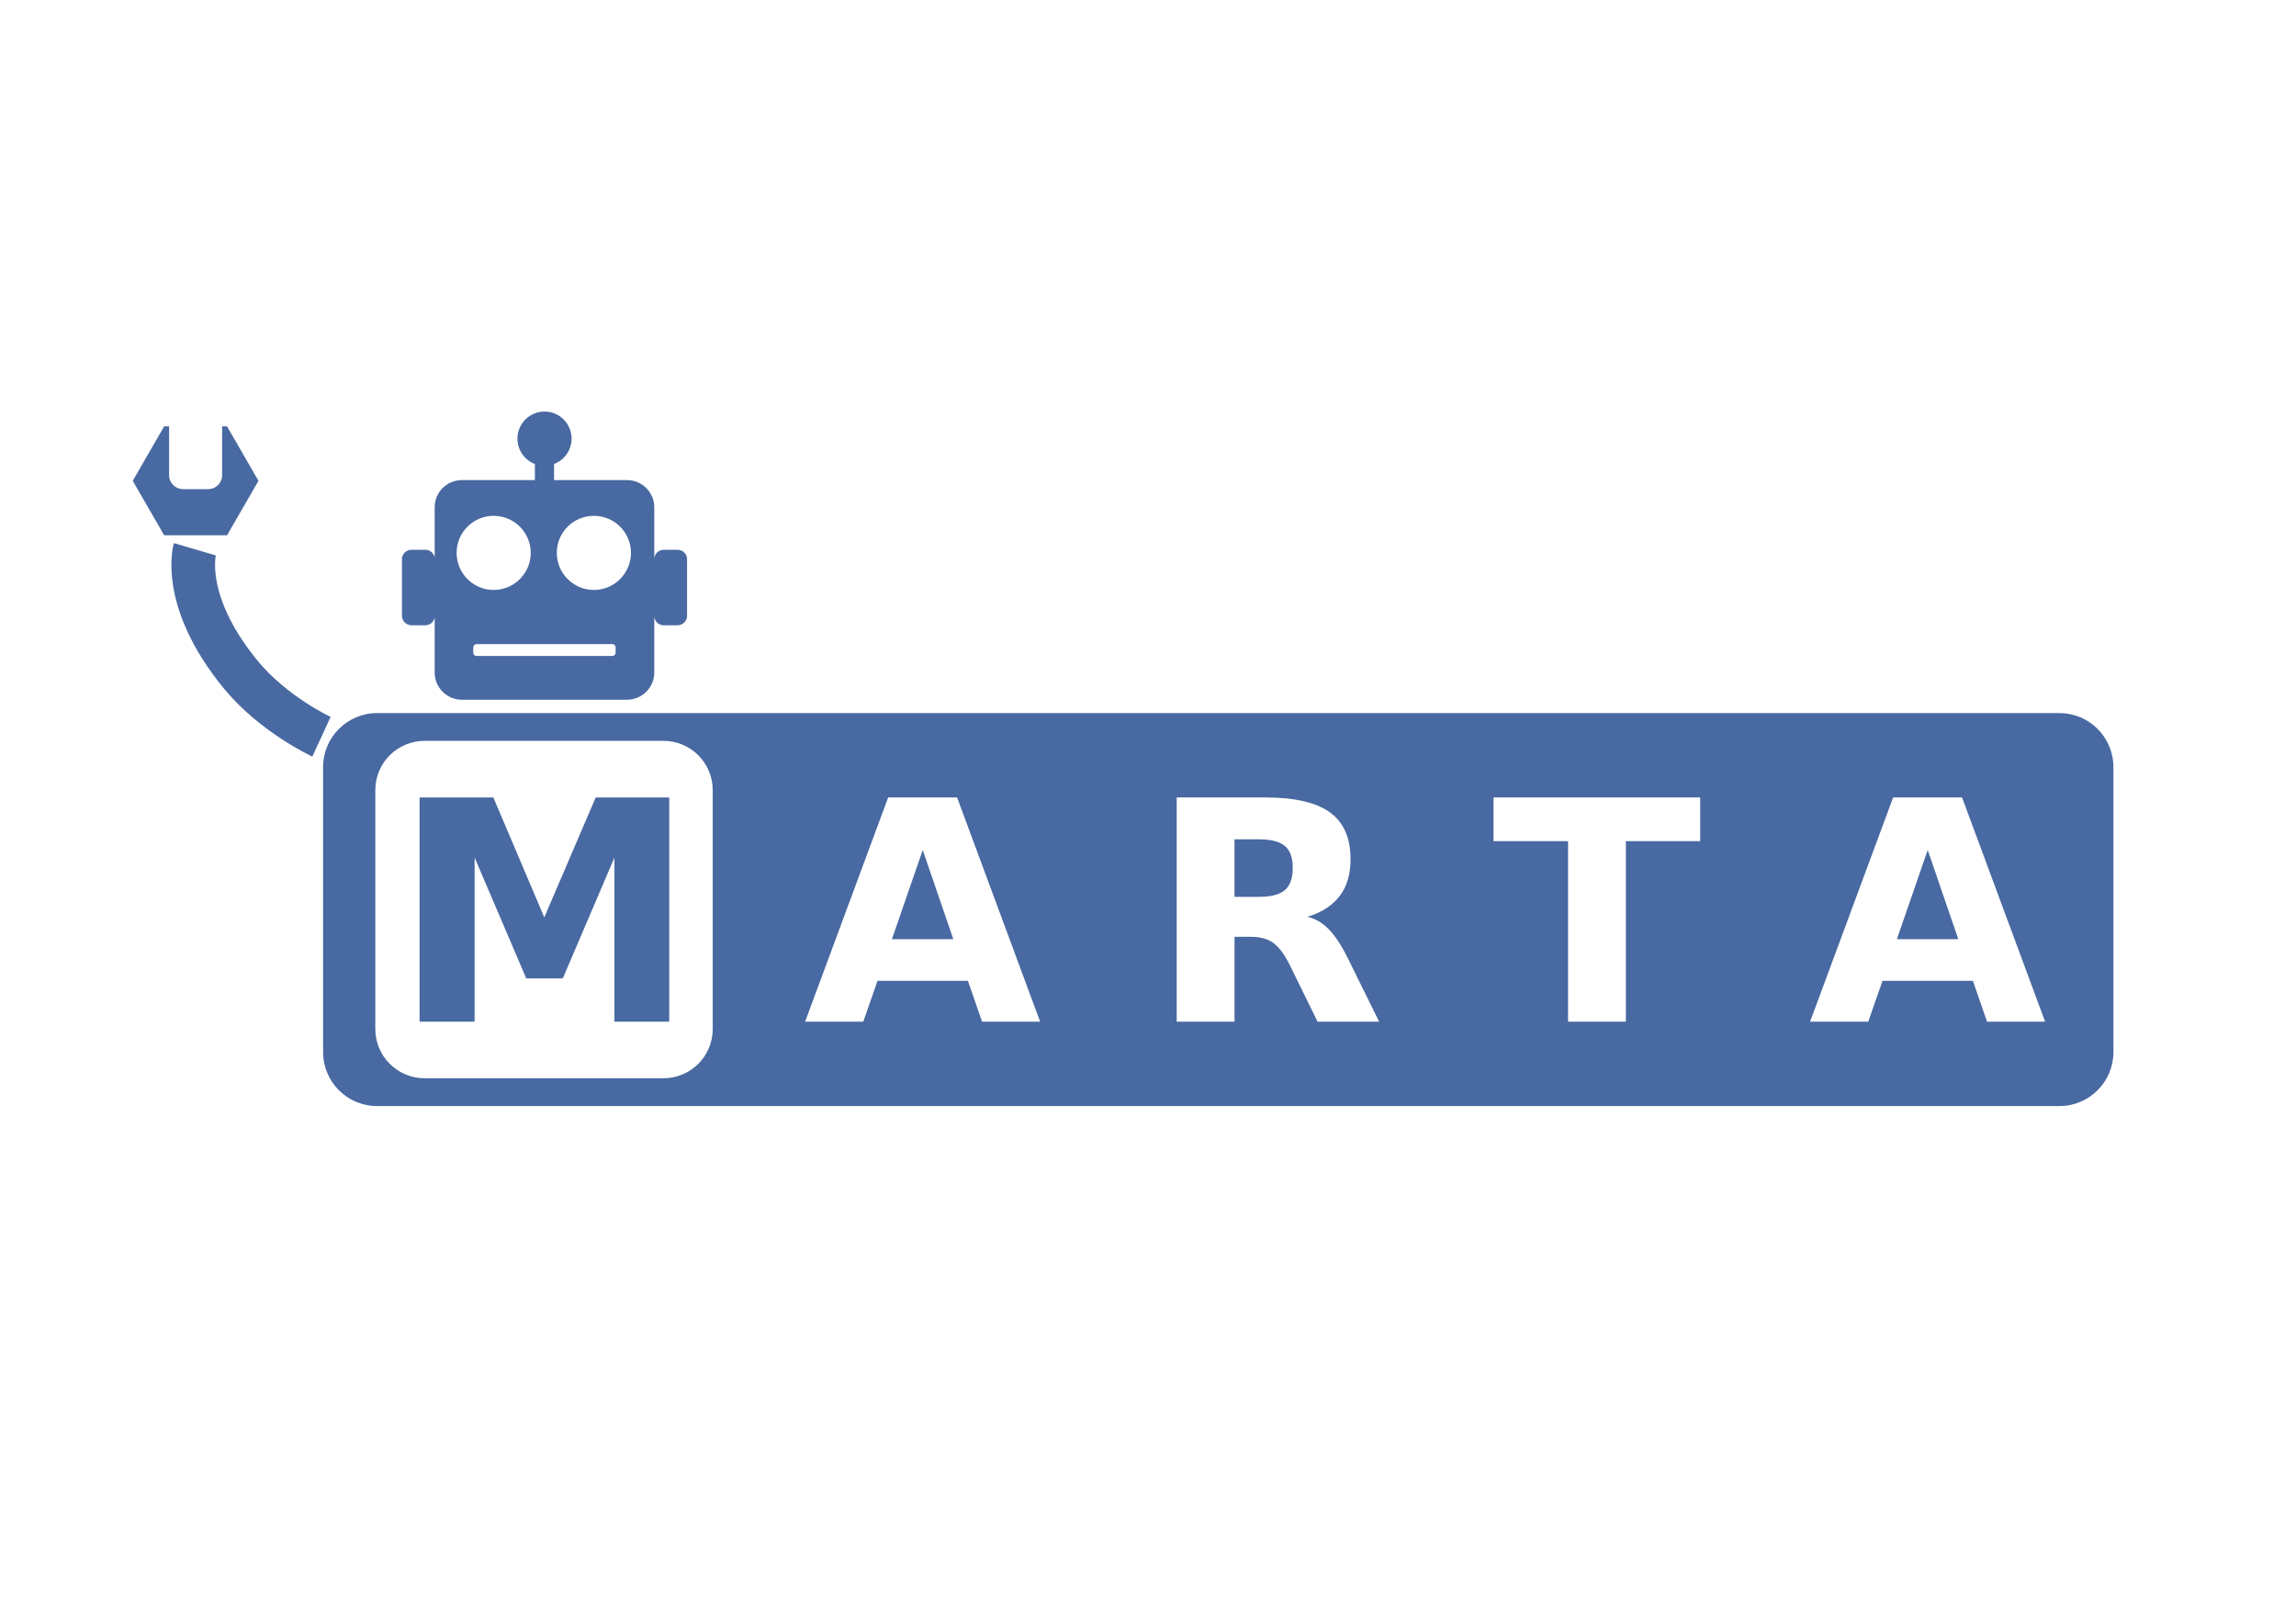 <?xml version="1.0" encoding="UTF-8" standalone="no"?>
<!-- Created with Inkscape (http://www.inkscape.org/) -->

<svg
   xmlns:dc="http://purl.org/dc/elements/1.1/"
   xmlns:cc="http://creativecommons.org/ns#"
   xmlns:rdf="http://www.w3.org/1999/02/22-rdf-syntax-ns#"
   xmlns:svg="http://www.w3.org/2000/svg"
   xmlns="http://www.w3.org/2000/svg"
   xmlns:sodipodi="http://sodipodi.sourceforge.net/DTD/sodipodi-0.dtd"
   xmlns:inkscape="http://www.inkscape.org/namespaces/inkscape"
   width="1052.362"
   height="744.094"
   id="svg2"
   version="1.1"
   inkscape:version="0.48.4 r9939"
   sodipodi:docname="marta_logo.svg">
  <defs
     id="defs4" />
  <sodipodi:namedview
     id="base"
     pagecolor="#ffffff"
     bordercolor="#666666"
     borderopacity="1.0"
     inkscape:pageopacity="0.0"
     inkscape:pageshadow="2"
     inkscape:zoom="0.80231747"
     inkscape:cx="470.90701"
     inkscape:cy="471.75839"
     inkscape:document-units="px"
     inkscape:current-layer="layer1"
     showgrid="false"
     inkscape:window-width="1323"
     inkscape:window-height="744"
     inkscape:window-x="43"
     inkscape:window-y="24"
     inkscape:window-maximized="1" />
  <g
     inkscape:label="Layer 1"
     inkscape:groupmode="layer"
     id="layer1"
     transform="translate(0,-308.268)">
    <g
       id="g3054"
       transform="translate(-7.478,-350.235)">
      <path
         id="rect3773-3-3"
         d="m 180.376,985.291 c -13.745,0 -24.812,11.067 -24.812,24.812 l 0,130.469 c 0,13.745 11.067,24.812 24.812,24.812 l 770.969,0 c 13.745,0 24.812,-11.067 24.812,-24.812 l 0,-130.469 c 0,-13.745 -11.067,-24.812 -24.812,-24.812 l -770.969,0 z m 21.75,12.719 109.406,0 c 12.533,0 22.625,10.092 22.625,22.625 l 0,109.375 c 0,12.533 -10.092,22.625 -22.625,22.625 l -109.406,0 c -12.533,0 -22.625,-10.092 -22.625,-22.625 l 0,-109.375 c 0,-12.533 10.092,-22.625 22.625,-22.625 z m 212.438,25.937 31.594,0 38.062,102.75 -26.625,0 -6.469,-18.719 -41.438,0 -6.531,18.719 -26.656,0 38.062,-102.75 z m 132.25,0 40.469,0 c 13.537,10e-5 23.432,2.27 29.719,6.812 6.332,4.543 9.5,11.711 9.5,21.531 -9e-5,6.792 -1.634,12.391 -4.938,16.75 -3.258,4.359 -8.205,7.56 -14.812,9.625 3.625,0.826 6.874,2.72 9.719,5.656 2.891,2.891 5.782,7.268 8.719,13.188 l 14.406,29.188 -28.219,0 -12.531,-25.531 c -2.524,-5.139 -5.103,-8.65 -7.719,-10.531 -2.57,-1.881 -5.999,-2.812 -10.312,-2.812 l -7.5,0 0,38.875 -26.5,0 0,-102.75 z m 145.219,0 94.719,0 0,20.031 -34.062,0 0,82.719 -26.5,0 0,-82.719 -34.156,0 0,-20.031 z m 183.156,0 31.594,0 38.062,102.75 -26.625,0 -6.469,-18.719 -41.438,0 -6.531,18.719 -26.656,0 38.062,-102.75 z m -301.875,19.188 0,26.375 11.125,0 c 5.552,0 9.551,-1.029 11.938,-3.094 2.432,-2.065 3.625,-5.461 3.625,-10.188 -7e-5,-4.681 -1.193,-8.043 -3.625,-10.062 -2.386,-2.019 -6.385,-3.031 -11.938,-3.031 l -11.125,0 z m -142.906,4.906 -14.125,40.875 28.156,0 -14.031,-40.875 z m 460.625,0 -14.125,40.875 28.156,0 -14.031,-40.875 z"
         style="fill:#002f7c;fill-opacity:0.717;stroke:none"
         inkscape:connector-curvature="0" />
      <path
         id="rect3797-9-6"
         d="m 257.052,847.107 c -6.852,0 -12.406,5.554 -12.406,12.406 0,5.31 3.31,9.854 8,11.625 l 0,7.375 -33.438,0 c -6.935,0 -12.5,5.565 -12.5,12.5 l 0,22.938 c -0.405,-1.99 -2.169,-3.5 -4.281,-3.5 l -6.344,0 c -2.414,0 -4.375,1.929 -4.375,4.344 l 0,25.875 c 0,2.414 1.96,4.375 4.375,4.375 l 6.344,0 c 2.113,0 3.876,-1.542 4.281,-3.531 l 0,25.156 c 0,6.935 5.565,12.5 12.5,12.5 l 75.625,0 c 6.935,0 12.531,-5.565 12.531,-12.5 l 0,-26 c 0,2.414 1.898,4.375 4.312,4.375 l 6.375,0 c 2.414,0 4.344,-1.96 4.344,-4.375 l 0,-25.875 c 0,-2.414 -1.929,-4.344 -4.344,-4.344 l -6.375,0 c -2.414,0 -4.312,1.929 -4.312,4.344 l 0,-23.781 c 0,-6.935 -5.597,-12.5 -12.531,-12.5 l -33.406,0 0,-7.375 c 4.69,-1.771 8.031,-6.315 8.031,-11.625 0,-6.852 -5.554,-12.406 -12.406,-12.406 z m -23.312,47.781 c 9.382,0 17,7.587 17,16.969 0,9.382 -7.618,17 -17,17 -9.382,0 -16.969,-7.618 -16.969,-17 0,-9.382 7.587,-16.969 16.969,-16.969 z m 45.938,0 c 9.382,0 17,7.587 17,16.969 0,9.382 -7.618,17 -17,17 -9.382,0 -17,-7.618 -17,-17 0,-9.382 7.618,-16.969 17,-16.969 z m -53.812,58.781 62.312,0 c 0.809,0 1.469,0.66 1.469,1.469 l 0,2.5 c 0,0.809 -0.66,1.469 -1.469,1.469 l -62.312,0 c -0.809,0 -1.469,-0.66 -1.469,-1.469 l 0,-2.5 c 0,-0.809 0.66,-1.469 1.469,-1.469 z"
         style="fill:#002f7c;fill-opacity:0.718;stroke:none"
         inkscape:connector-curvature="0" />
      <path
         sodipodi:nodetypes="csc"
         inkscape:connector-curvature="0"
         id="path3880-1-7"
         d="m 96.784,910.223 c 0,0 -6.848,23.271 20.841,57.205 15.089,18.492 37.198,28.699 37.198,28.699"
         style="fill:none;stroke:#002f7c;stroke-width:20.012;stroke-linecap:butt;stroke-linejoin:miter;stroke-miterlimit:4;stroke-opacity:0.718;stroke-dasharray:none" />
      <path
         inkscape:connector-curvature="0"
         id="path3893-2-5"
         d="m 82.721,853.887 -14.404,24.96 14.404,24.96 28.82,0 14.41,-24.96 -14.41,-24.96 -2.25,0 0,22.345 c 0,3.563 -2.87,6.433 -6.433,6.433 l -11.448,0 c -3.563,0 -6.433,-2.87 -6.433,-6.433 l 0,-22.345 -2.256,0 z"
         style="fill:#002f7c;fill-opacity:0.718;stroke:none" />
      <g
         id="flowRoot2985-7-7-3"
         style="font-size:40px;font-style:normal;font-variant:normal;font-weight:normal;font-stretch:normal;line-height:125%;letter-spacing:0px;word-spacing:0px;fill:#000000;fill-opacity:1;stroke:none;font-family:cmr10;-inkscape-font-specification:cmr10"
         transform="matrix(3.524,0,0,3.524,-507.099,472.34)">
        <path
           d="m 200.594,156.531 0,29.156 7.156,0 0,-21.344 6.719,15.719 4.75,0 6.719,-15.719 0,21.344 7.125,0 0,-29.156 -9.562,0 -6.688,15.594 -6.625,-15.594 -9.594,0 z"
           id="path3052"
           style="font-size:40px;fill:#002f7c;fill-opacity:0.718;font-family:Amiri Quran;-inkscape-font-specification:Amiri Quran Bold"
           inkscape:original="M 200.59375 156.53125 L 200.59375 185.6875 L 207.75 185.6875 L 207.75 164.34375 L 214.46875 180.0625 L 219.21875 180.0625 L 225.9375 164.34375 L 225.9375 185.6875 L 233.0625 185.6875 L 233.0625 156.53125 L 223.5 156.53125 L 216.8125 172.125 L 210.1875 156.53125 L 200.59375 156.53125 z "
           inkscape:radius="0"
           sodipodi:type="inkscape:offset" />
      </g>
    </g>
  </g>
</svg>
